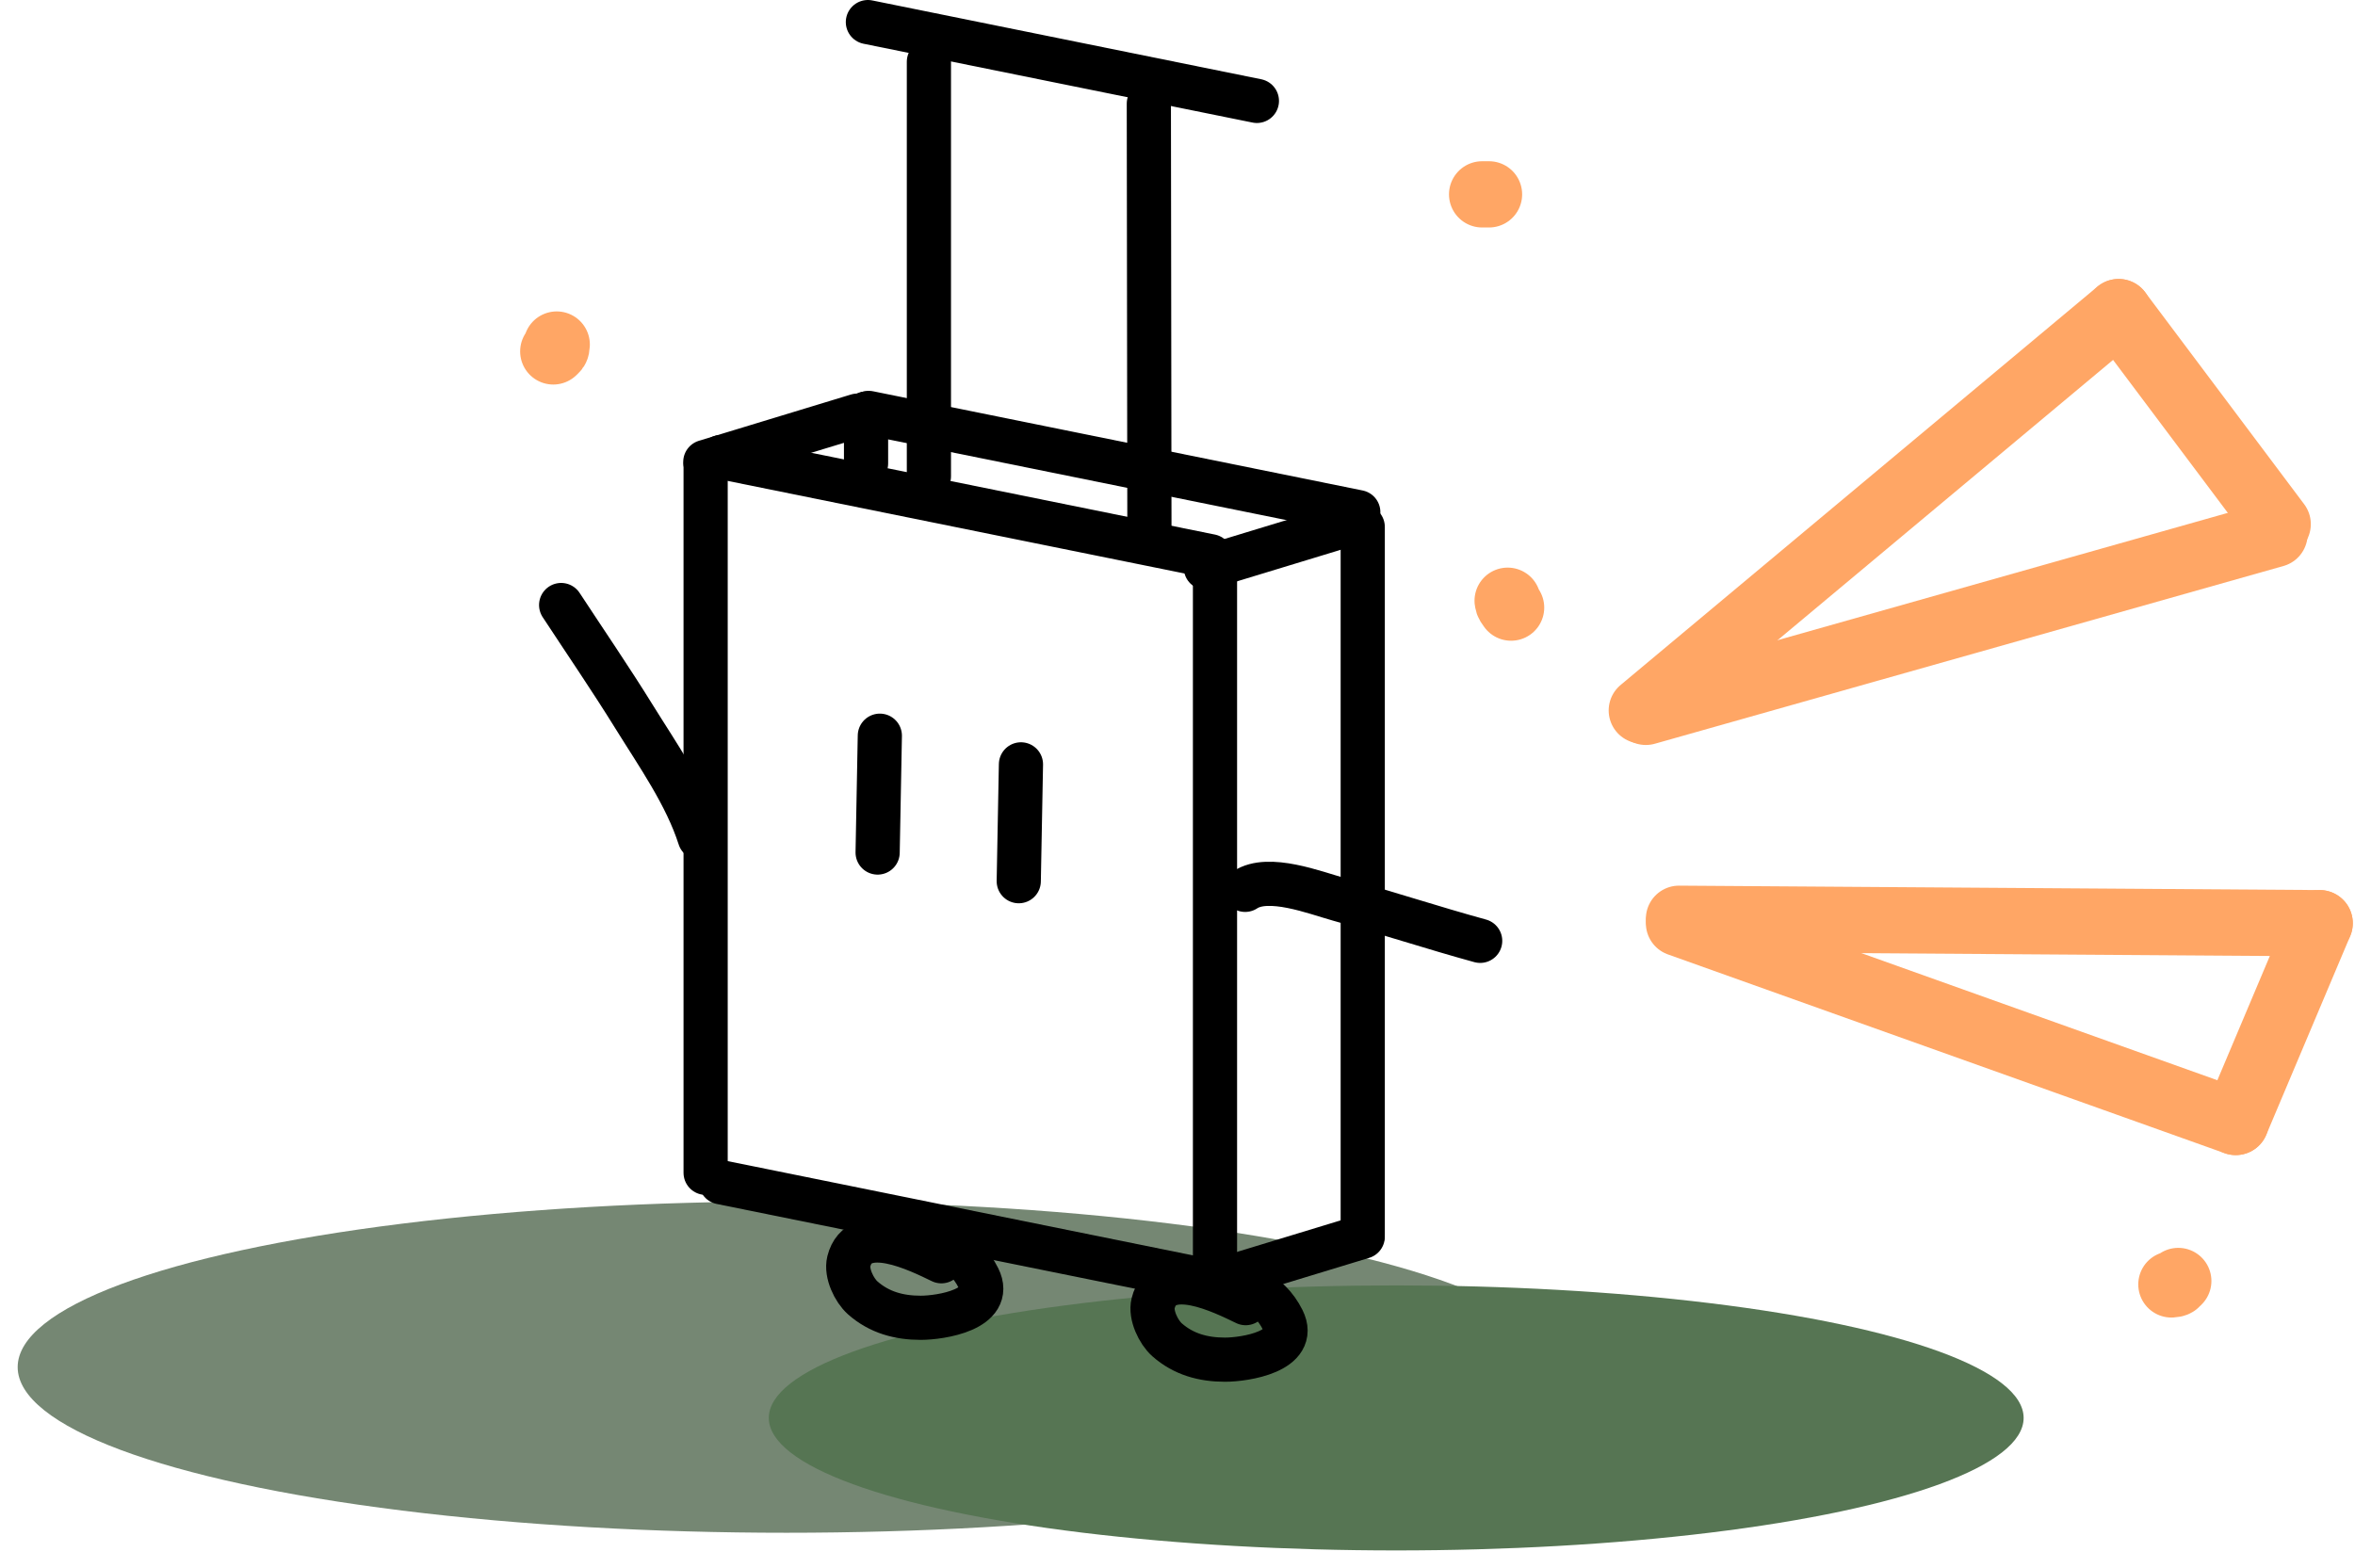 <svg width="533" height="355" viewBox="0 0 533 355" fill="none" xmlns="http://www.w3.org/2000/svg">
<path d="M335.447 44H337.002" stroke="#FFA665" stroke-width="15" stroke-linecap="round"/>
<path d="M126 78C125.933 79.079 125.812 78.966 125.222 79.555" stroke="#FFA665" stroke-width="15" stroke-linecap="round"/>
<path d="M491.447 290.778C492.525 290.71 492.412 290.59 493.002 290" stroke="#FFA665" stroke-width="15" stroke-linecap="round"/>
<path d="M341.222 136C341.303 136.726 341.614 136.976 342 137.555" stroke="#FFA665" stroke-width="15" stroke-linecap="round"/>
<path d="M371.587 160.836L479.503 70.656" stroke="#FFA665" stroke-width="15" stroke-linecap="round"/>
<line x1="7.5" y1="-7.5" x2="67.5" y2="-7.5" transform="matrix(-0.6 -0.8 -0.8 0.6 514.002 129.157)" stroke="#FFA665" stroke-width="15" stroke-linecap="round"/>
<path d="M514.781 120.914L372.501 161.157" stroke="#FFA665" stroke-width="15" stroke-linecap="round"/>
<path d="M380.002 208L525.002 209" stroke="#FFA665" stroke-width="15" stroke-linecap="round"/>
<path d="M506.002 254L525.002 209" stroke="#FFA665" stroke-width="15" stroke-linecap="round"/>
<path d="M506.002 254L380.002 209" stroke="#FFA665" stroke-width="15" stroke-linecap="round"/>
<g filter="url(#filter0_d_236_1928)">
<ellipse cx="174" cy="37.5" rx="174" ry="37.5" transform="matrix(-1 0 0 1 352 268)" fill="#758773"/>
</g>
<g filter="url(#filter1_d_236_1928)">
<ellipse cx="142" cy="30" rx="142" ry="30" transform="matrix(-1 0 0 1 458.002 287)" fill="#567553"/>
</g>
<path d="M273.979 125.922L163.187 103.465" stroke="black" stroke-width="10" stroke-linecap="round"/>
<path d="M284.469 22.846L196.428 5" stroke="black" stroke-width="10" stroke-linecap="round"/>
<path d="M273.979 290.114L163.187 267.656" stroke="black" stroke-width="10" stroke-linecap="round"/>
<path d="M159.703 105.312L159.703 265.511" stroke="black" stroke-width="10" stroke-linecap="round"/>
<path d="M274.986 289.466V129.267" stroke="black" stroke-width="10" stroke-linecap="round"/>
<path d="M307.416 115.941L196.624 93.483" stroke="black" stroke-width="10" stroke-linecap="round"/>
<path d="M196.01 93.626V104.925" stroke="black" stroke-width="10" stroke-linecap="round"/>
<path d="M308.424 279.485V119.286" stroke="black" stroke-width="10" stroke-linecap="round"/>
<path d="M307.354 118.048L272.918 128.529" stroke="black" stroke-width="10" stroke-linecap="round"/>
<path d="M308.424 279.984L273.988 290.464" stroke="black" stroke-width="10" stroke-linecap="round"/>
<path d="M194.066 94.094L159.631 104.574" stroke="black" stroke-width="10" stroke-linecap="round"/>
<path d="M231.07 173.043L230.571 199.493" stroke="black" stroke-width="10" stroke-linecap="round"/>
<path d="M199.131 166.555L198.632 193.005" stroke="black" stroke-width="10" stroke-linecap="round"/>
<path d="M260.143 119.286L260.015 23.465" stroke="black" stroke-width="10" stroke-linecap="round"/>
<path d="M210.236 107.828L210.236 13.983" stroke="black" stroke-width="10" stroke-linecap="round"/>
<path d="M274.81 288.468C281.262 290.282 287.179 292.503 290.312 298.797C293.862 305.93 281.809 307.814 277.246 307.814C272.361 307.814 267.884 306.619 264.14 303.314C262.192 301.595 260.322 297.698 260.984 295.048C263.307 285.755 276.932 292.599 281.928 295.017" stroke="black" stroke-width="10" stroke-linecap="round"/>
<path d="M205.938 278.986C212.391 280.8 218.308 283.022 221.441 289.316C224.991 296.448 212.938 298.332 208.375 298.332C203.49 298.332 199.013 297.137 195.269 293.832C193.321 292.113 191.45 288.216 192.113 285.566C194.436 276.273 208.061 283.118 213.057 285.535" stroke="black" stroke-width="10" stroke-linecap="round"/>
<path d="M281.81 201.453C287.074 197.944 297.675 202.119 303.012 203.6C313.73 206.575 324.274 210.052 335.002 212.995" stroke="black" stroke-width="10" stroke-linecap="round"/>
<path d="M158.365 189.661C155.266 179.958 148.804 170.806 143.492 162.229C138.2 153.684 132.514 145.376 127.002 136.971" stroke="black" stroke-width="10" stroke-linecap="round"/>
<defs>
<filter id="filter0_d_236_1928" x="0" y="268" width="356" height="83" filterUnits="userSpaceOnUse" color-interpolation-filters="sRGB">
<feFlood flood-opacity="0" result="BackgroundImageFix"/>
<feColorMatrix in="SourceAlpha" type="matrix" values="0 0 0 0 0 0 0 0 0 0 0 0 0 0 0 0 0 0 127 0" result="hardAlpha"/>
<feOffset dy="4"/>
<feGaussianBlur stdDeviation="2"/>
<feComposite in2="hardAlpha" operator="out"/>
<feColorMatrix type="matrix" values="0 0 0 0 0 0 0 0 0 0 0 0 0 0 0 0 0 0 0.25 0"/>
<feBlend mode="normal" in2="BackgroundImageFix" result="effect1_dropShadow_236_1928"/>
<feBlend mode="normal" in="SourceGraphic" in2="effect1_dropShadow_236_1928" result="shape"/>
</filter>
<filter id="filter1_d_236_1928" x="170.002" y="287" width="292" height="68" filterUnits="userSpaceOnUse" color-interpolation-filters="sRGB">
<feFlood flood-opacity="0" result="BackgroundImageFix"/>
<feColorMatrix in="SourceAlpha" type="matrix" values="0 0 0 0 0 0 0 0 0 0 0 0 0 0 0 0 0 0 127 0" result="hardAlpha"/>
<feOffset dy="4"/>
<feGaussianBlur stdDeviation="2"/>
<feComposite in2="hardAlpha" operator="out"/>
<feColorMatrix type="matrix" values="0 0 0 0 0 0 0 0 0 0 0 0 0 0 0 0 0 0 0.25 0"/>
<feBlend mode="normal" in2="BackgroundImageFix" result="effect1_dropShadow_236_1928"/>
<feBlend mode="normal" in="SourceGraphic" in2="effect1_dropShadow_236_1928" result="shape"/>
</filter>
</defs>
</svg>

